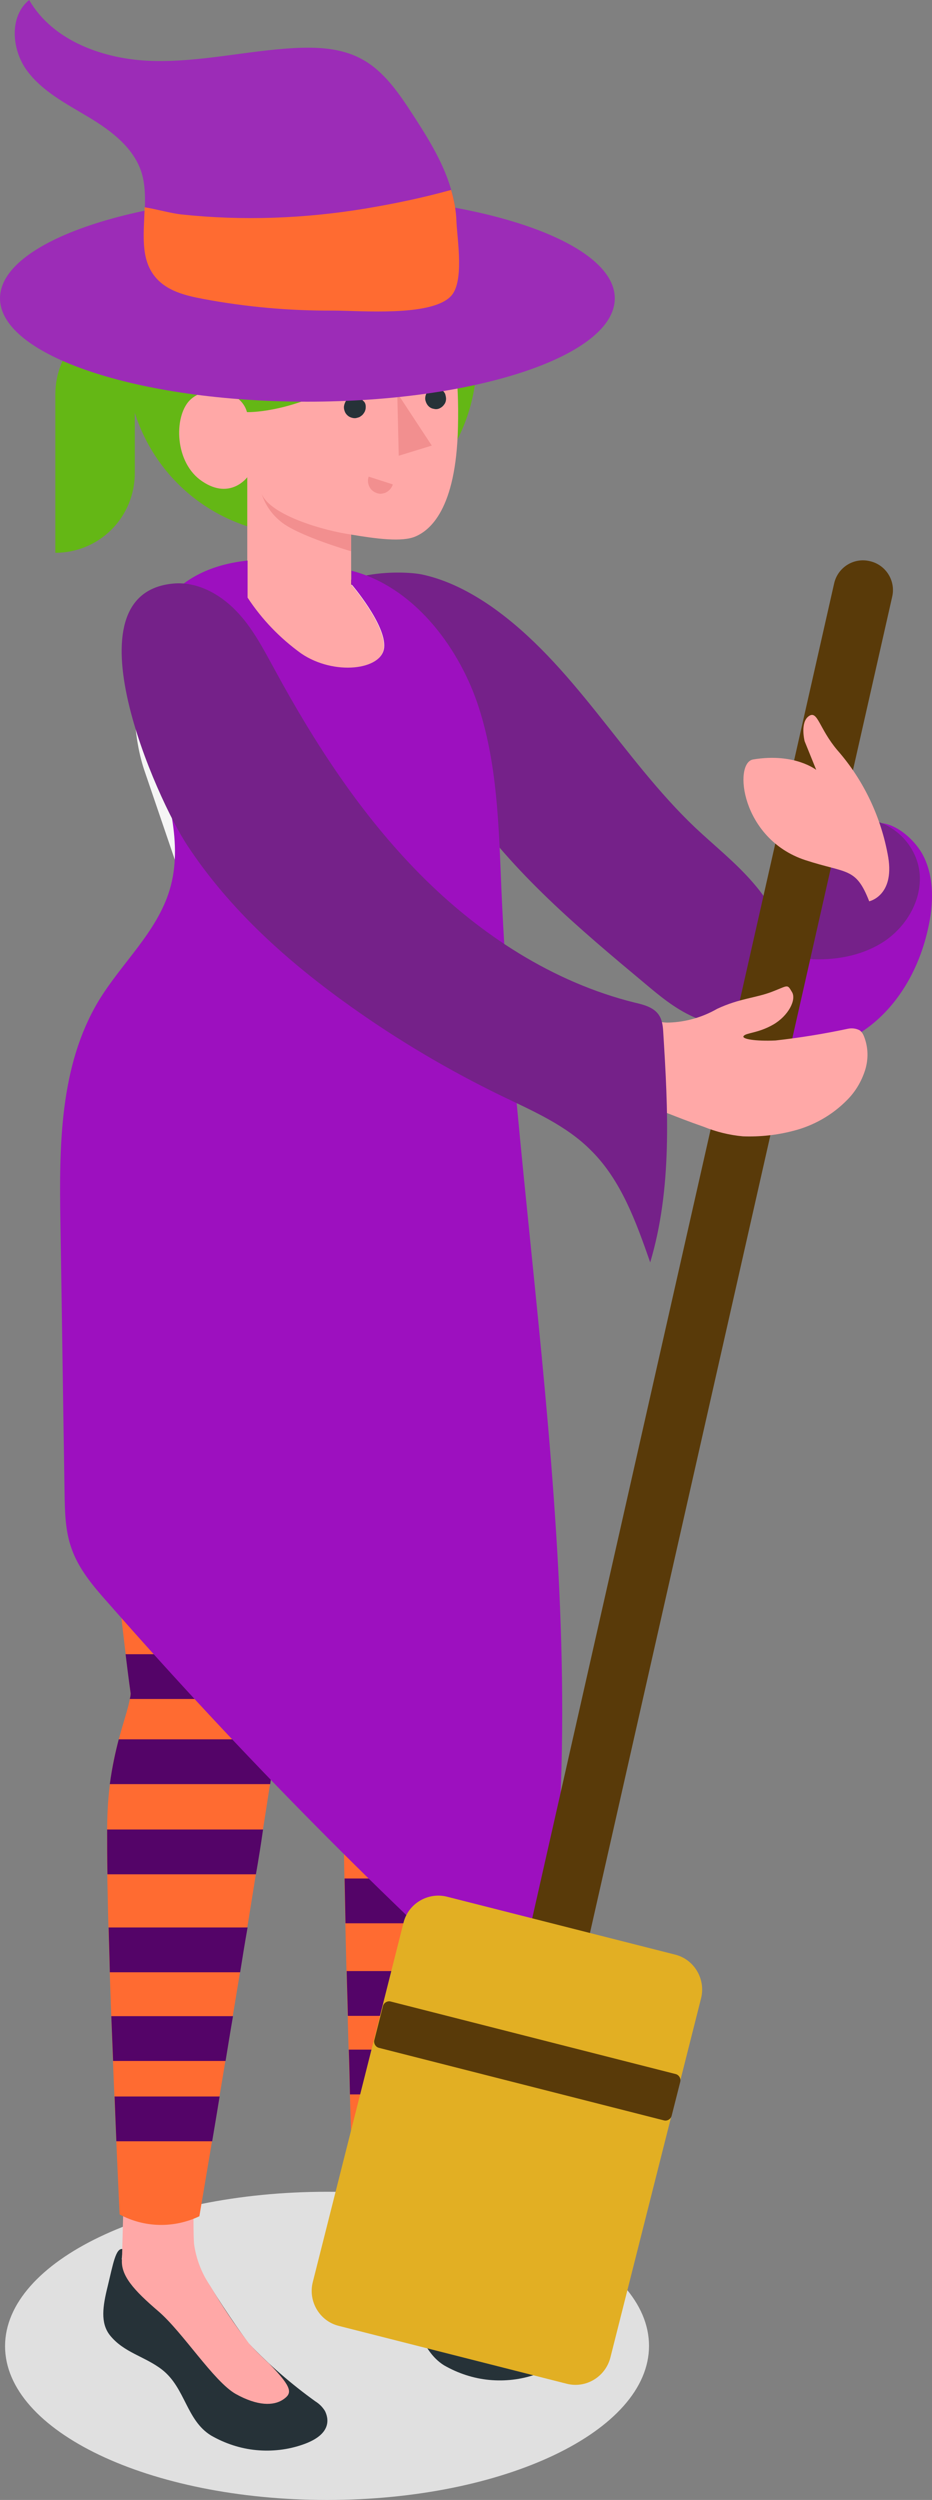 <svg width="138" height="370" viewBox="0 0 138 370" fill="none" xmlns="http://www.w3.org/2000/svg">
<rect x="0" y="0" width="138" height="370" fill="#808080" stroke="none"/>
<g clip-path="url(#clip0)">
<path d="M120.288 135.164C118.437 140.07 116.807 145.197 113.458 149.264C112.401 150.546 111.079 152.181 111.74 153.684C112.181 154.7 113.37 155.142 114.472 155.408C119.759 156.557 125.443 154.745 129.541 151.253C133.638 147.761 136.282 142.678 137.428 137.374C138.221 133.838 138.353 129.992 136.767 126.766C135.269 123.716 130.554 119.871 127.558 122.92C124.121 126.456 122.006 130.611 120.288 135.164Z" fill="#9D10BF"/>
<path d="M121.036 127.606C120.683 129.86 121.388 132.247 120.639 134.413C120.066 136.137 118.612 137.463 118.172 139.187C117.951 139.982 117.995 140.91 118.612 141.441C119.097 141.883 119.802 141.927 120.419 141.971C124.164 142.104 128.041 141.308 131.126 139.187C134.21 137.021 136.369 133.396 136.193 129.639C136.017 125.794 133.109 122.346 129.407 121.462C125.574 120.578 121.564 124.026 121.036 127.606Z" fill="#752189"/>
<path d="M48.424 370.001C74.729 370.001 96.099 359.791 96.099 347.194C96.099 334.597 74.773 324.387 48.424 324.387C22.076 324.387 0.75 334.641 0.75 347.238C0.75 359.835 22.12 370.001 48.424 370.001Z" fill="#E0E0E0"/>
<path d="M71.291 336.409C74.332 339.592 77.636 342.465 81.205 345.028C81.778 345.382 82.263 345.868 82.615 346.443C83.1 347.415 83.805 349.846 79.399 351.393C77.152 352.189 74.772 352.454 72.437 352.233C70.102 352.012 67.811 351.261 65.74 350.067C62.127 347.813 61.95 343.039 58.514 340.343C55.958 338.354 52.83 337.824 50.759 335.216C49.349 333.404 49.701 330.973 50.45 327.967C51.243 324.696 51.64 322.221 52.697 322.486L52.521 323.989C53.931 326.155 60.849 326.818 63.977 325.315C66.268 329.116 68.692 332.829 71.291 336.409Z" fill="#263238"/>
<path d="M74.376 339.459C73.318 338.487 72.305 337.514 71.291 336.409C69.22 333.713 67.326 330.884 65.607 327.967C64.285 326.155 63.448 324.033 63.184 321.779C63.096 318.95 63.404 313.735 63.404 313.735L53.05 313.027L52.521 323.945C52.257 326.42 54.283 328.63 57.897 331.724C61.51 334.818 66.092 342.111 69.353 343.967C72.613 345.78 75.036 345.735 76.358 344.807C77.68 343.835 77.9 343.083 74.376 339.459Z" fill="#FFA8A7"/>
<path d="M36.791 346.796C39.832 349.978 43.136 352.852 46.705 355.415C47.278 355.769 47.763 356.255 48.115 356.83C48.6 357.802 49.305 360.233 44.899 361.78C42.652 362.576 40.272 362.841 37.937 362.62C35.602 362.399 33.311 361.647 31.24 360.454C27.583 358.2 27.45 353.426 24.014 350.73C21.458 348.741 18.33 348.21 16.259 345.603C14.849 343.79 15.201 341.359 15.95 338.354C16.744 335.083 17.14 332.608 18.198 332.873L18.021 334.376C19.431 336.542 26.349 337.205 29.477 335.702C31.768 339.503 34.192 343.216 36.791 346.796Z" fill="#263238"/>
<path d="M39.876 349.845C38.819 348.873 37.805 347.9 36.836 346.795C34.765 344.099 32.871 341.27 31.152 338.353C29.874 336.497 29.037 334.331 28.729 332.077C28.553 329.513 28.729 324.209 28.729 324.209H18.33L18.066 334.287C17.802 336.762 19.828 338.972 23.442 342.066C27.055 345.16 31.637 352.453 34.897 354.309C38.158 356.122 40.493 356.077 41.903 355.149C43.269 354.221 43.401 353.47 39.876 349.845Z" fill="#FFA8A7"/>
<path d="M47.676 199.697L50.628 183.519C50.628 183.519 62.965 180.911 68.649 175.607C68.649 175.607 62.745 182.989 53.977 185.376L50.672 199.608L53.932 241.908L47.676 199.697Z" fill="#263238"/>
<path d="M18.11 155.806C9.078 175.564 19.344 250.616 19.344 250.616C19.08 253.842 16.26 258.837 15.907 268.65C15.467 281.247 17.714 327.745 17.714 327.745C19.52 328.718 21.547 329.248 23.574 329.292C25.645 329.336 27.672 328.894 29.522 328.01C29.522 328.01 40.229 264.893 42.256 248.273C44.062 233.776 47.587 199.697 47.587 199.697L54.769 248.185C54.769 248.185 51.068 256.273 50.892 263.567C50.628 273.379 52.082 318.905 52.082 318.905C52.082 318.905 56.444 320.452 64.11 319.303C64.11 319.303 74.993 257.688 76.007 245.931C76.624 238.903 71.38 152.801 71.38 152.801L18.11 155.806Z" fill="#FF6B31"/>
<path d="M18.596 244.826C19.036 248.495 19.345 250.616 19.345 250.616C19.345 250.882 19.301 251.147 19.213 251.456H41.86C42.036 250.263 42.169 249.158 42.301 248.23C42.433 247.169 42.565 246.02 42.697 244.826H18.596Z" fill="#540468"/>
<path d="M40.009 264.054C40.361 261.711 40.714 259.457 41.022 257.424H17.582C17.097 259.28 16.612 261.446 16.26 264.054H40.009Z" fill="#540468"/>
<path d="M38.951 270.771H15.863C15.863 272.628 15.863 274.882 15.907 277.402H37.894C38.291 275.147 38.643 272.937 38.951 270.771Z" fill="#540468"/>
<path d="M35.559 291.9C35.912 289.69 36.264 287.48 36.661 285.27H16.084C16.128 287.391 16.216 289.645 16.26 291.9H35.559Z" fill="#540468"/>
<path d="M33.4 305.027C33.752 302.905 34.105 300.651 34.502 298.396H16.48C16.569 300.651 16.657 302.861 16.745 305.027H33.4Z" fill="#540468"/>
<path d="M31.417 316.915C31.769 314.882 32.122 312.672 32.519 310.285H16.965C17.053 312.672 17.141 314.882 17.229 316.915H31.417Z" fill="#540468"/>
<path d="M75.478 250.926H53.756C53.139 252.65 52.346 254.992 51.773 257.556H74.509C74.862 255.036 75.214 252.826 75.478 250.926Z" fill="#540468"/>
<path d="M73.539 263.832H50.935C50.891 265.379 50.891 267.677 50.935 270.462H72.481C72.834 268.164 73.186 265.954 73.539 263.832Z" fill="#540468"/>
<path d="M71.204 278.02H51.023C51.068 280.141 51.112 282.351 51.156 284.65H70.102C70.499 282.44 70.851 280.23 71.204 278.02Z" fill="#540468"/>
<path d="M68.912 291.721H51.332C51.376 293.975 51.464 296.185 51.508 298.351H67.767C68.163 296.229 68.516 294.019 68.912 291.721Z" fill="#540468"/>
<path d="M66.93 303.348H51.641C51.729 305.734 51.773 307.989 51.817 309.978H65.74C66.137 307.989 66.489 305.734 66.93 303.348Z" fill="#540468"/>
<path d="M76.093 98.523C82.702 106.435 93.629 117.131 99.798 124.911C103.058 128.977 104.865 134.06 104.821 139.32C104.821 143.209 103.719 146.436 99.93 144.801C97.198 143.607 95.436 142.193 91.426 138.259C87.857 134.723 70.497 118.369 70.497 118.369C70.497 118.369 67.237 98.346 61.861 96.711C56.486 95.075 51.947 86.501 51.947 86.501C60.76 85.661 67.721 88.49 76.093 98.523Z" fill="#F28F8F"/>
<path d="M62.567 85.042C66.224 85.838 69.617 87.606 72.701 89.727C84.906 98.258 92.132 112.225 102.927 122.48C105.791 125.176 108.919 127.651 111.475 130.612C114.074 133.574 116.145 137.198 116.366 141.176C116.586 145.11 114.603 149.353 110.99 150.9C108.347 152.05 105.218 151.652 102.574 150.458C99.931 149.265 97.684 147.409 95.481 145.552C85.787 137.463 75.962 129.198 68.823 118.767C63.316 110.767 59.35 101.484 52.3 94.766C50.979 93.528 49.525 92.291 49.04 90.523C47.278 84.423 59.35 84.335 62.567 85.042Z" fill="#752189"/>
<path d="M44.635 79.163C37.761 79.163 31.152 76.423 26.305 71.561C21.458 66.699 18.727 60.069 18.727 53.173V51.759C18.727 45.925 21.062 40.311 25.16 36.156C29.301 32.002 34.853 29.703 40.713 29.703H48.6C54.416 29.703 60.012 32.046 64.154 36.156C68.296 40.311 70.587 45.88 70.587 51.759V53.173C70.587 60.069 67.855 66.699 63.008 71.561C58.117 76.423 51.508 79.163 44.635 79.163Z" fill="#64B715"/>
<path d="M8.195 81.815C11.324 81.815 14.32 80.577 16.523 78.367C18.726 76.157 19.96 73.151 19.96 70.013V46.543C16.831 46.543 13.835 47.781 11.632 49.991C9.429 52.201 8.195 55.206 8.195 58.344V81.815Z" fill="#64B715"/>
<path d="M35.733 86.941C27.802 88.046 23.528 89.77 20.973 97.284C19.298 102.19 19.739 109.35 21.457 114.257L28.375 134.544C24.189 141.219 20.752 148.335 18.064 155.805C38.333 167.164 65.298 161.109 71.423 152.843C71.687 151.075 70.013 142.589 70.541 133.616C71.07 124.025 72.612 112.975 71.114 107.052C68.294 96.046 60.672 88.841 52.036 86.543L35.733 86.941Z" fill="#F5F5F5"/>
<path d="M62.038 40.223C64.77 41.858 68.162 48.753 67.81 63.207C67.546 75.494 63.58 78.5 61.553 79.384C59.57 80.268 55.693 79.738 51.992 79.119V86.5C51.992 86.5 57.147 92.511 56.839 95.871C56.53 99.23 49.392 100.07 44.545 96.755C41.417 94.501 38.729 91.716 36.614 88.489V70.632C36.614 70.632 34.103 74.036 29.961 71.251C25.819 68.511 25.731 61.704 28.067 59.273C30.446 56.842 35.645 57.593 36.57 60.997C36.57 60.997 42.519 61.218 50.45 56.842C53.534 55.162 56.178 52.82 58.205 49.947C60.275 47.029 61.553 43.715 62.038 40.223Z" fill="#FFA8A7"/>
<path d="M54.152 60.157C54.152 60.378 54.152 60.555 54.064 60.776C54.02 60.953 53.887 61.129 53.755 61.306C53.623 61.483 53.447 61.571 53.27 61.704C53.094 61.792 52.874 61.837 52.698 61.881C52.389 61.925 52.037 61.837 51.773 61.704C51.508 61.571 51.244 61.306 51.111 61.041C50.979 60.776 50.891 60.422 50.935 60.113C50.979 59.803 51.111 59.494 51.288 59.229C51.508 58.964 51.773 58.787 52.081 58.698C52.389 58.61 52.698 58.61 53.006 58.742C53.315 58.831 53.579 59.052 53.755 59.317C54.02 59.494 54.152 59.803 54.152 60.157Z" fill="#263238"/>
<path d="M54.591 70.543L58.16 71.692C58.116 71.913 57.984 72.134 57.808 72.355C57.675 72.532 57.455 72.709 57.235 72.841C57.014 72.974 56.794 73.018 56.53 73.062C56.266 73.107 56.045 73.062 55.781 72.974C55.296 72.797 54.9 72.488 54.679 72.002C54.459 71.56 54.415 71.029 54.591 70.543Z" fill="#F28F8F"/>
<path d="M66.796 55.383L63.668 53.217C63.8 52.996 63.976 52.819 64.153 52.686C64.373 52.554 64.593 52.465 64.814 52.377C65.034 52.333 65.298 52.333 65.563 52.377C65.783 52.421 66.047 52.51 66.224 52.686C66.62 52.996 66.928 53.438 67.017 53.924C67.149 54.454 67.061 54.985 66.796 55.383Z" fill="#64B715"/>
<path d="M66.047 59.007C66.047 59.317 65.959 59.626 65.783 59.847C65.607 60.112 65.386 60.289 65.122 60.422C64.858 60.554 64.549 60.598 64.241 60.51C63.932 60.466 63.668 60.333 63.448 60.112C63.227 59.891 63.095 59.626 63.007 59.317C62.919 59.007 62.963 58.698 63.051 58.433C63.139 58.167 63.359 57.902 63.58 57.725C63.844 57.549 64.109 57.46 64.417 57.416C64.637 57.416 64.814 57.46 65.034 57.504C65.21 57.593 65.386 57.681 65.563 57.814C65.695 57.946 65.827 58.123 65.915 58.3C66.003 58.609 66.047 58.83 66.047 59.007Z" fill="#263238"/>
<path d="M58.822 58.168L59.043 67.45L63.933 65.947L58.822 58.168Z" fill="#F28F8F"/>
<path d="M52.037 79.118C48.115 78.588 40.008 76.289 38.73 73.062C39.259 74.698 40.229 76.112 41.55 77.173C43.974 79.251 51.993 81.593 51.993 81.593V79.118H52.037Z" fill="#F28F8F"/>
<path d="M45.515 59.45C70.653 59.45 91.031 52.603 91.031 44.157C91.031 35.71 70.653 28.863 45.515 28.863C20.378 28.863 0 35.71 0 44.157C0 52.603 20.378 59.45 45.515 59.45Z" fill="#9C2CB7"/>
<path d="M61.158 17.017C59.087 13.835 56.84 10.476 53.491 8.707C50.451 7.072 46.882 6.939 43.489 7.116C36.483 7.514 29.522 9.238 22.472 9.017C15.422 8.796 7.844 6.1 4.319 0C1.323 2.431 1.719 7.381 4.01 10.476C6.302 13.569 9.87 15.382 13.175 17.371C16.48 19.36 19.828 21.879 20.974 25.592C22.516 30.675 19.652 37.04 23.045 41.106C24.763 43.139 27.495 43.802 30.095 44.289C36.439 45.482 42.916 46.057 49.394 46.012C53.359 46.012 63.713 46.941 66.71 43.935C68.78 41.902 67.723 35.625 67.591 32.929C67.371 26.918 64.374 21.968 61.158 17.017Z" fill="#9C2CB7"/>
<path d="M26.834 31.736C25.247 31.559 23.309 30.984 21.414 30.675C21.326 34.476 20.709 38.322 23.044 41.062C24.763 43.095 27.494 43.758 30.094 44.244C36.439 45.438 42.916 46.012 49.393 45.968C53.358 45.968 63.713 46.896 66.709 43.891C68.78 41.858 67.722 35.581 67.59 32.885C67.546 31.205 67.238 29.614 66.797 28.111C62.655 29.261 58.425 30.145 54.196 30.852C45.163 32.355 35.954 32.708 26.834 31.736Z" fill="#FF6B31"/>
<path d="M74.243 131.629C73.847 122.303 73.671 112.756 70.63 103.916C67.678 95.429 61.069 86.766 52.036 84.468V86.457C52.036 86.457 57.192 92.468 56.883 95.827C56.575 99.186 49.437 100.026 44.59 96.711C41.462 94.457 38.774 91.672 36.659 88.446V82.965C31.636 83.495 26.965 85.396 23.925 89.772C19.828 95.65 20.973 103.651 22.868 110.59C24.762 117.529 27.186 124.867 25.115 131.718C23.22 137.994 17.977 142.547 14.584 148.16C8.812 157.796 8.768 169.597 8.944 180.78C9.165 194.173 9.341 207.609 9.561 221.002C9.605 223.698 9.649 226.439 10.531 229.002C11.588 232.185 13.835 234.793 16.038 237.268C35.734 259.721 56.795 281.026 79.046 300.96C89.841 245.356 76.711 188.25 74.243 131.629Z" fill="#9D10BF"/>
<path d="M76.491 314.043C74.112 313.512 72.614 311.125 73.187 308.739L123.505 86.367C124.033 83.981 126.413 82.478 128.792 83.052C131.171 83.583 132.669 85.969 132.097 88.356L81.779 310.728C81.25 313.114 78.871 314.617 76.491 314.043Z" fill="#593A09"/>
<path d="M114.294 146.79C111.871 147.718 109.492 147.762 106.187 149.309C104.028 150.547 101.605 151.254 99.093 151.342C95.877 151.519 86.844 147.629 78.913 143.917C70.321 139.717 62.522 134.104 55.825 127.297C49.084 119.297 43.135 110.678 37.98 101.573C35.16 96.711 32.296 89.683 27.802 88.799C20.003 89.639 16.831 103.252 21.898 111.65C26.965 120.048 35.865 131.143 45.471 140.425C50.141 144.933 58.645 149.839 70.806 155.099C78.781 158.591 87.02 161.42 95.436 163.63C97.903 164.249 99.622 165.177 104.204 166.768C106.055 167.519 108.038 168.006 110.02 168.182C112.488 168.271 114.999 168.006 117.379 167.387C120.419 166.635 123.239 165.044 125.442 162.79C126.676 161.552 127.557 160.05 128.086 158.414C128.614 156.735 128.57 154.967 127.909 153.331C127.777 153.022 127.601 152.712 127.292 152.491C126.72 152.182 126.059 152.138 125.486 152.27C121.961 153.022 118.392 153.596 114.823 153.994C111.827 154.127 109.756 153.773 110.109 153.331C110.461 152.845 112.223 152.933 114.471 151.652C116.718 150.37 117.995 147.939 117.246 146.79C116.541 145.596 116.718 145.861 114.294 146.79Z" fill="#FFA8A7"/>
<path d="M27.715 125.086C34.016 134.677 42.696 142.412 52.037 149.042C58.999 153.993 66.401 158.369 74.112 162.126C78.87 164.424 83.849 166.546 87.55 170.303C92.001 174.723 94.204 180.911 96.275 186.834C99.535 175.916 98.918 164.247 98.213 152.888C98.169 152.004 98.081 151.031 97.596 150.28C96.847 149.087 95.305 148.689 93.939 148.379C81.867 145.374 71.027 138.302 62.259 129.462C53.491 120.622 46.617 110.058 40.669 99.096C38.995 96.046 37.365 92.864 34.941 90.389C32.518 87.869 29.125 86.057 25.688 86.366C9.474 87.825 23.309 118.456 27.715 125.086Z" fill="#752189"/>
<path d="M83.937 352.806L50.142 344.231C47.322 343.524 45.604 340.607 46.309 337.778L59.747 284.561C60.452 281.732 63.36 280.008 66.18 280.715L99.975 289.29C102.795 289.997 104.514 292.915 103.809 295.743L90.37 348.96C89.621 351.789 86.757 353.513 83.937 352.806Z" fill="#E2AF23"/>
<path d="M98.301 313.822L56.09 303.081C55.605 302.948 55.297 302.418 55.429 301.932L56.707 296.893C56.839 296.407 57.368 296.097 57.852 296.23L100.063 306.971C100.548 307.103 100.856 307.634 100.724 308.12L99.446 313.159C99.314 313.645 98.785 313.954 98.301 313.822Z" fill="#593A09"/>
<path d="M120.86 113.948C120.86 113.948 117.643 111.384 111.519 112.401C108.567 112.887 109.712 124.158 119.23 127.296C125.442 129.329 126.72 128.313 128.703 133.396C128.703 133.396 132.448 132.6 131.523 126.898C130.509 121.02 127.91 115.495 123.988 111.031C121.256 107.804 121.08 105.064 119.758 105.992C118.436 106.92 119.141 109.705 119.141 109.705L120.86 113.948Z" fill="#FFA8A7"/>
</g>
<defs>
<clipPath id="clip0">
<rect width="138" height="370" fill="white"/>
</clipPath>
</defs>
</svg>
